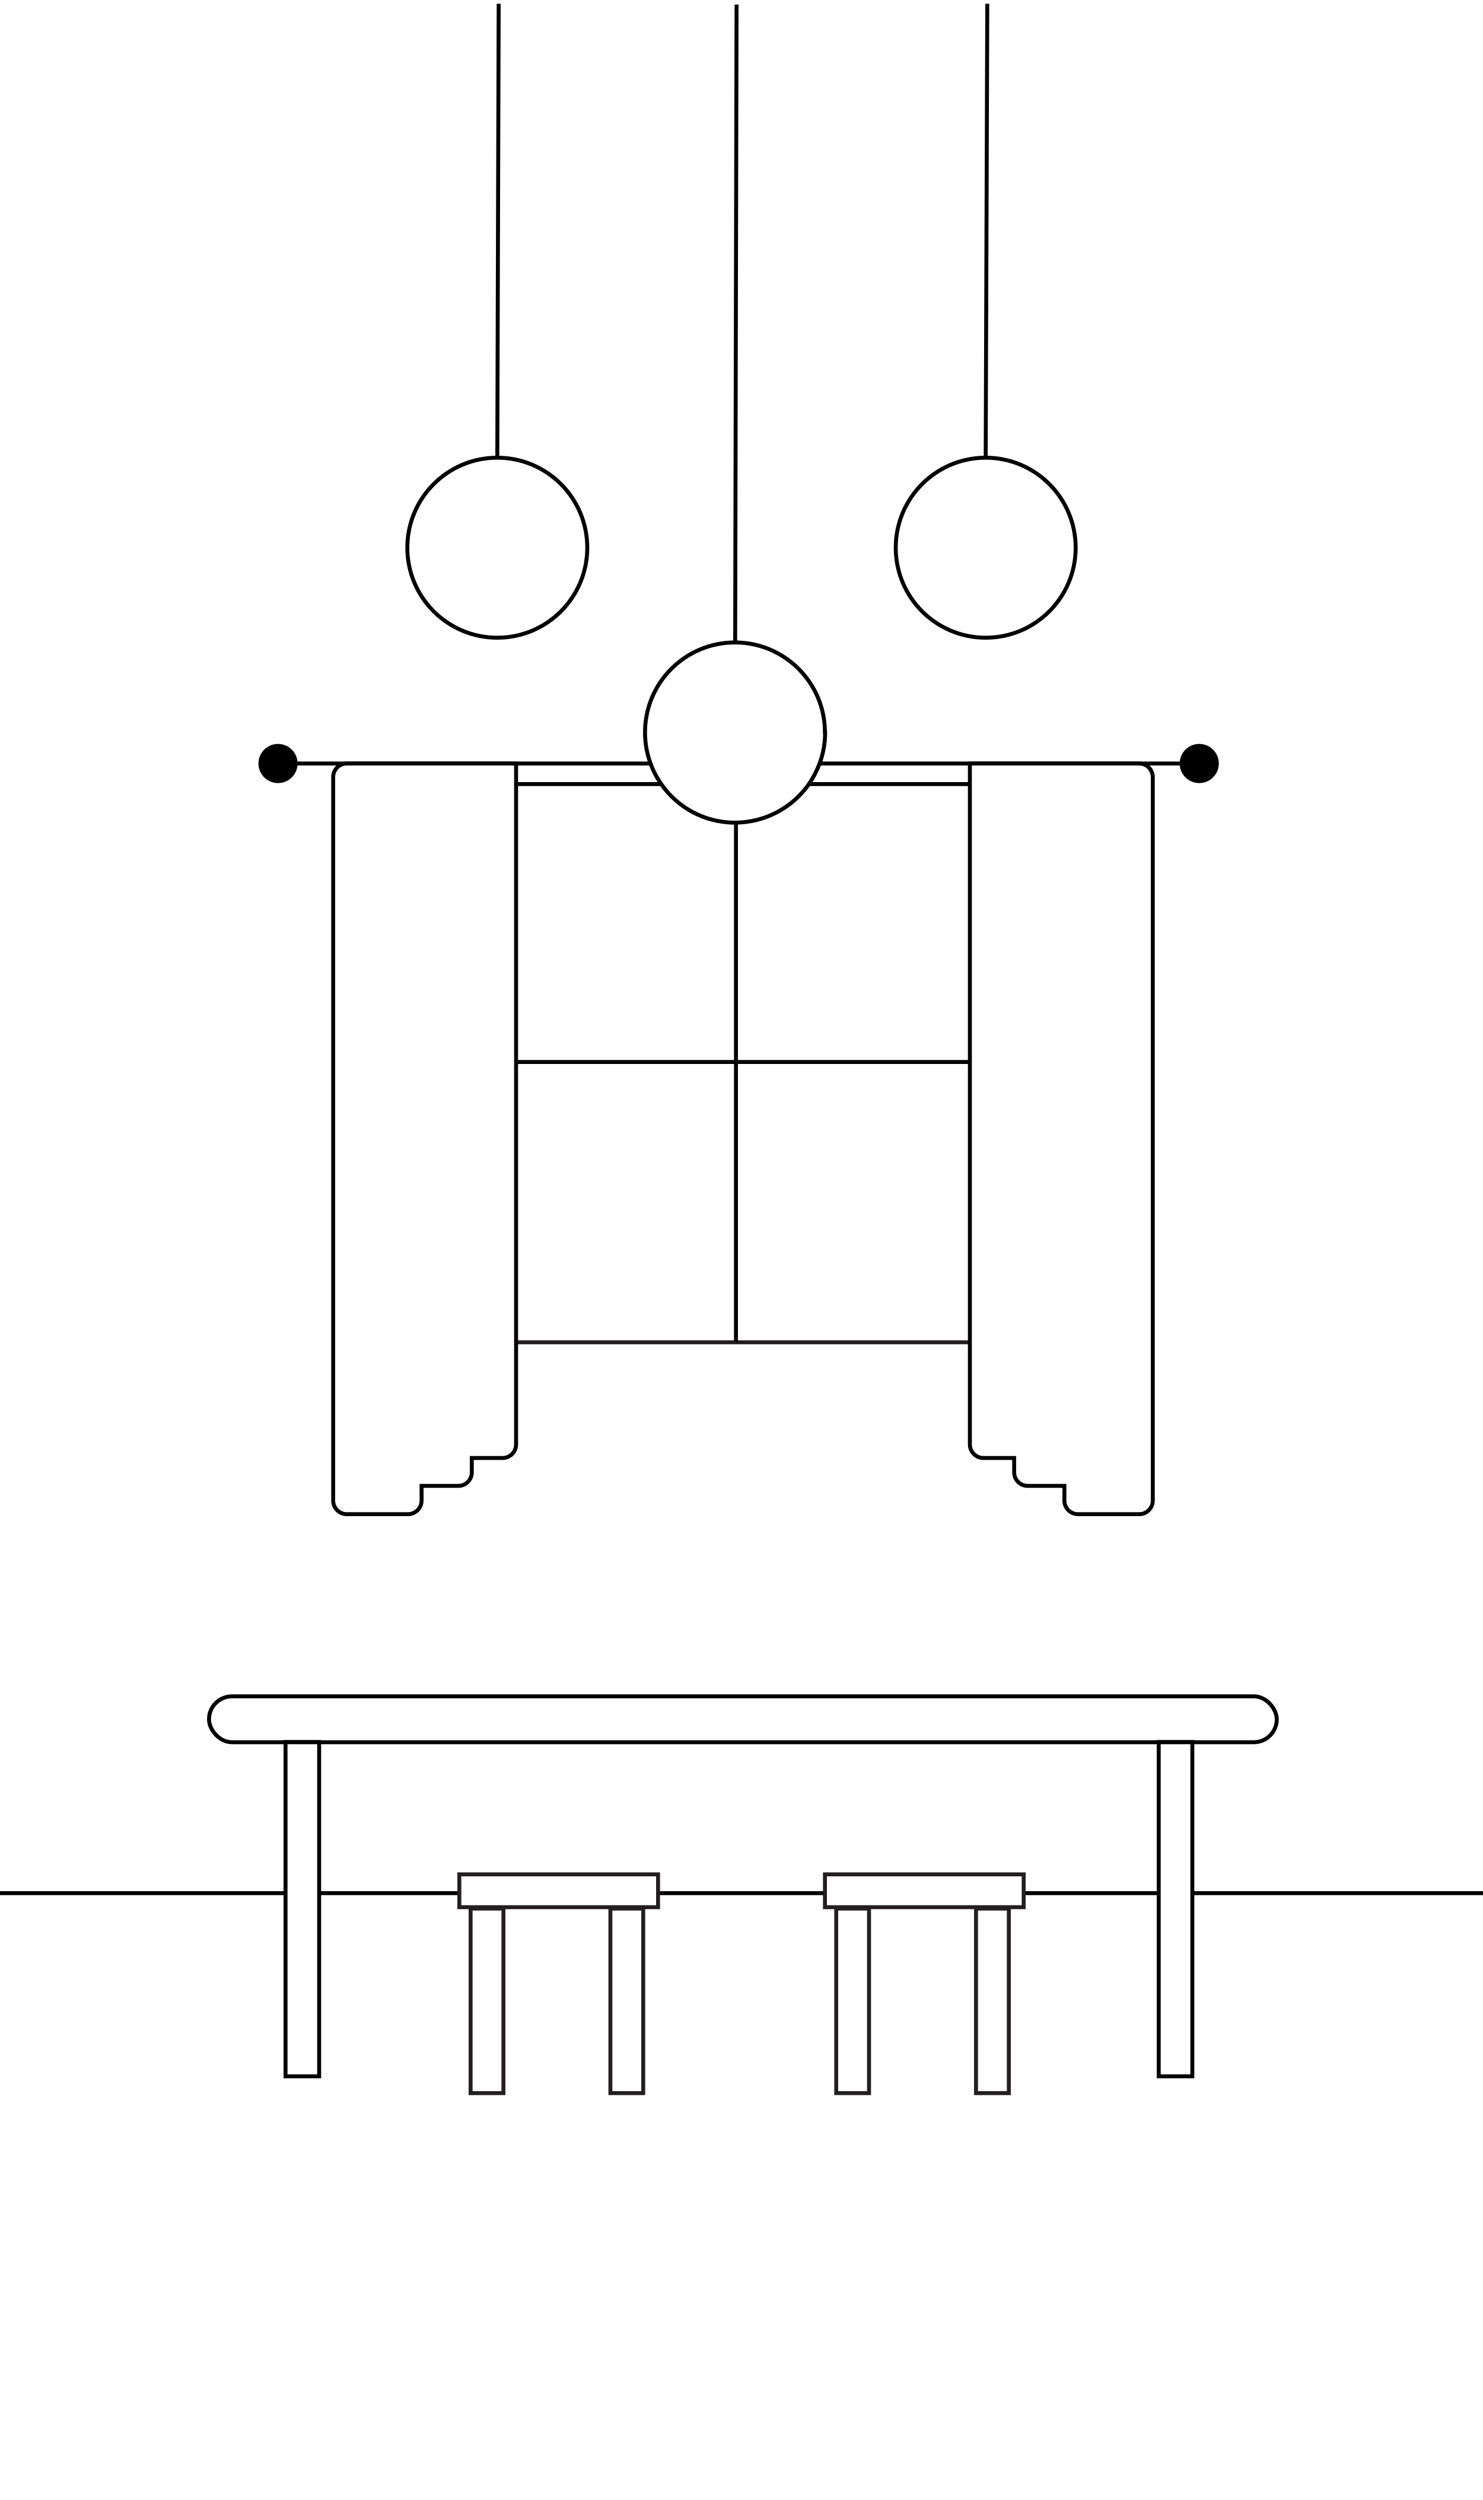 <?xml version="1.0" encoding="UTF-8"?>
<svg id="Layer_2" data-name="Layer 2" xmlns="http://www.w3.org/2000/svg" width="750" height="1264" version="1.1" viewBox="0 0 750 1264">
  <defs>
    <style>
      .cls-1 {
        fill: #000;
      }

      .cls-1, .cls-2 {
        stroke: #000;
      }

      .cls-1, .cls-2, .cls-3 {
        stroke-width: 2px;
      }

      .cls-2, .cls-3 {
        fill: none;
      }

      .cls-3 {
        stroke: #231f20;
      }
    </style>
  </defs>
  <line class="cls-3" x1="261" y1="678.6" x2="490.5" y2="678.6"/>
  <line class="cls-2" x1="602.1" y1="386" x2="414.6" y2="386"/>
  <line class="cls-2" x1="329" y1="386" x2="147" y2="386"/>
  <circle class="cls-1" cx="140.6" cy="386" r="8.9"/>
  <circle class="cls-1" cx="606.5" cy="386" r="8.9"/>
  <path class="cls-2" d="M261,386v344.3c0,3.7-3.1,6.8-6.8,6.8h-15.6v7.3c0,3.7-3,6.8-6.8,6.8h-18.6v7.5c0,3.7-3.1,6.8-6.8,6.8h-31.1c-3.7,0-6.8-3.1-6.8-6.8v-365.9c0-3.7,3.1-6.8,6.8-6.8h85.7Z"/>
  <line class="cls-2" x1="490.5" y1="396.4" x2="409.1" y2="396.4"/>
  <line class="cls-2" x1="334.4" y1="396.4" x2="261.1" y2="396.4"/>
  <line class="cls-2" x1="261" y1="536.9" x2="490.5" y2="536.9"/>
  <line class="cls-2" x1="372.2" y1="678.6" x2="372.2" y2="415.9"/>
  <path class="cls-2" d="M490.6,386h85.6c3.7,0,6.8,3.1,6.8,6.8v365.9c0,3.7-3.1,6.8-6.8,6.8h-31.1c-3.7,0-6.8-3.1-6.8-6.8v-7.5h-18.6c-3.8,0-6.8-3.1-6.8-6.8v-7.3h-15.6c-3.7,0-6.8-3.1-6.8-6.8v-344.3h.1,0Z"/>
  <circle class="cls-2" cx="251.5" cy="276.9" r="45.5"/>
  <circle class="cls-2" cx="498.5" cy="276.9" r="45.5"/>
  <path class="cls-2" d="M417.3,370.3c0,5.5-1,10.8-2.8,15.7-1.4,3.7-3.2,7.2-5.4,10.4-8.2,11.7-21.7,19.3-37,19.5h-.4c-15.5,0-29.1-7.7-37.3-19.5-2.2-3.2-4.1-6.7-5.4-10.4-1.8-4.9-2.8-10.2-2.8-15.7,0-25.2,20.4-45.5,45.5-45.5s45.5,20.4,45.5,45.5h0Z"/>
  <line class="cls-2" x1="251.5" y1="231.4" x2="252.2" y2="1.9"/>
  <line class="cls-2" x1="498.5" y1="231.4" x2="499.3" y2="1.9"/>
  <line class="cls-2" x1="371.8" y1="324.8" x2="372.5" y2="2.3"/>
  <line class="cls-2" x1="232.3" y1="957.1" x2="161.4" y2="957.1"/>
  <line class="cls-2" x1="417.2" y1="957.1" x2="332.8" y2="957.1"/>
  <line class="cls-2" x1="586" y1="957.1" x2="517.7" y2="957.1"/>
  <line class="cls-2" x1="750" y1="957.1" x2="603" y2="957.1"/>
  <line class="cls-2" x1="144.4" y1="957.1" y2="957.1"/>
  <rect class="cls-2" x="105.7" y="857.6" width="540" height="23.2" rx="11.6" ry="11.6"/>
  <rect class="cls-2" x="144.4" y="880.7" width="17" height="169"/>
  <rect class="cls-2" x="586" y="880.7" width="17" height="169"/>
  <g>
    <rect class="cls-3" x="238" y="964.9" width="16.6" height="93.3"/>
    <rect class="cls-3" x="308.7" y="964.9" width="16.6" height="93.3"/>
    <rect class="cls-3" x="232.3" y="947.6" width="100.5" height="16.6"/>
  </g>
  <g>
    <rect class="cls-3" x="422.9" y="964.9" width="16.6" height="93.3"/>
    <rect class="cls-3" x="493.6" y="964.9" width="16.6" height="93.3"/>
    <rect class="cls-3" x="417.2" y="947.6" width="100.5" height="16.6"/>
  </g>
</svg>